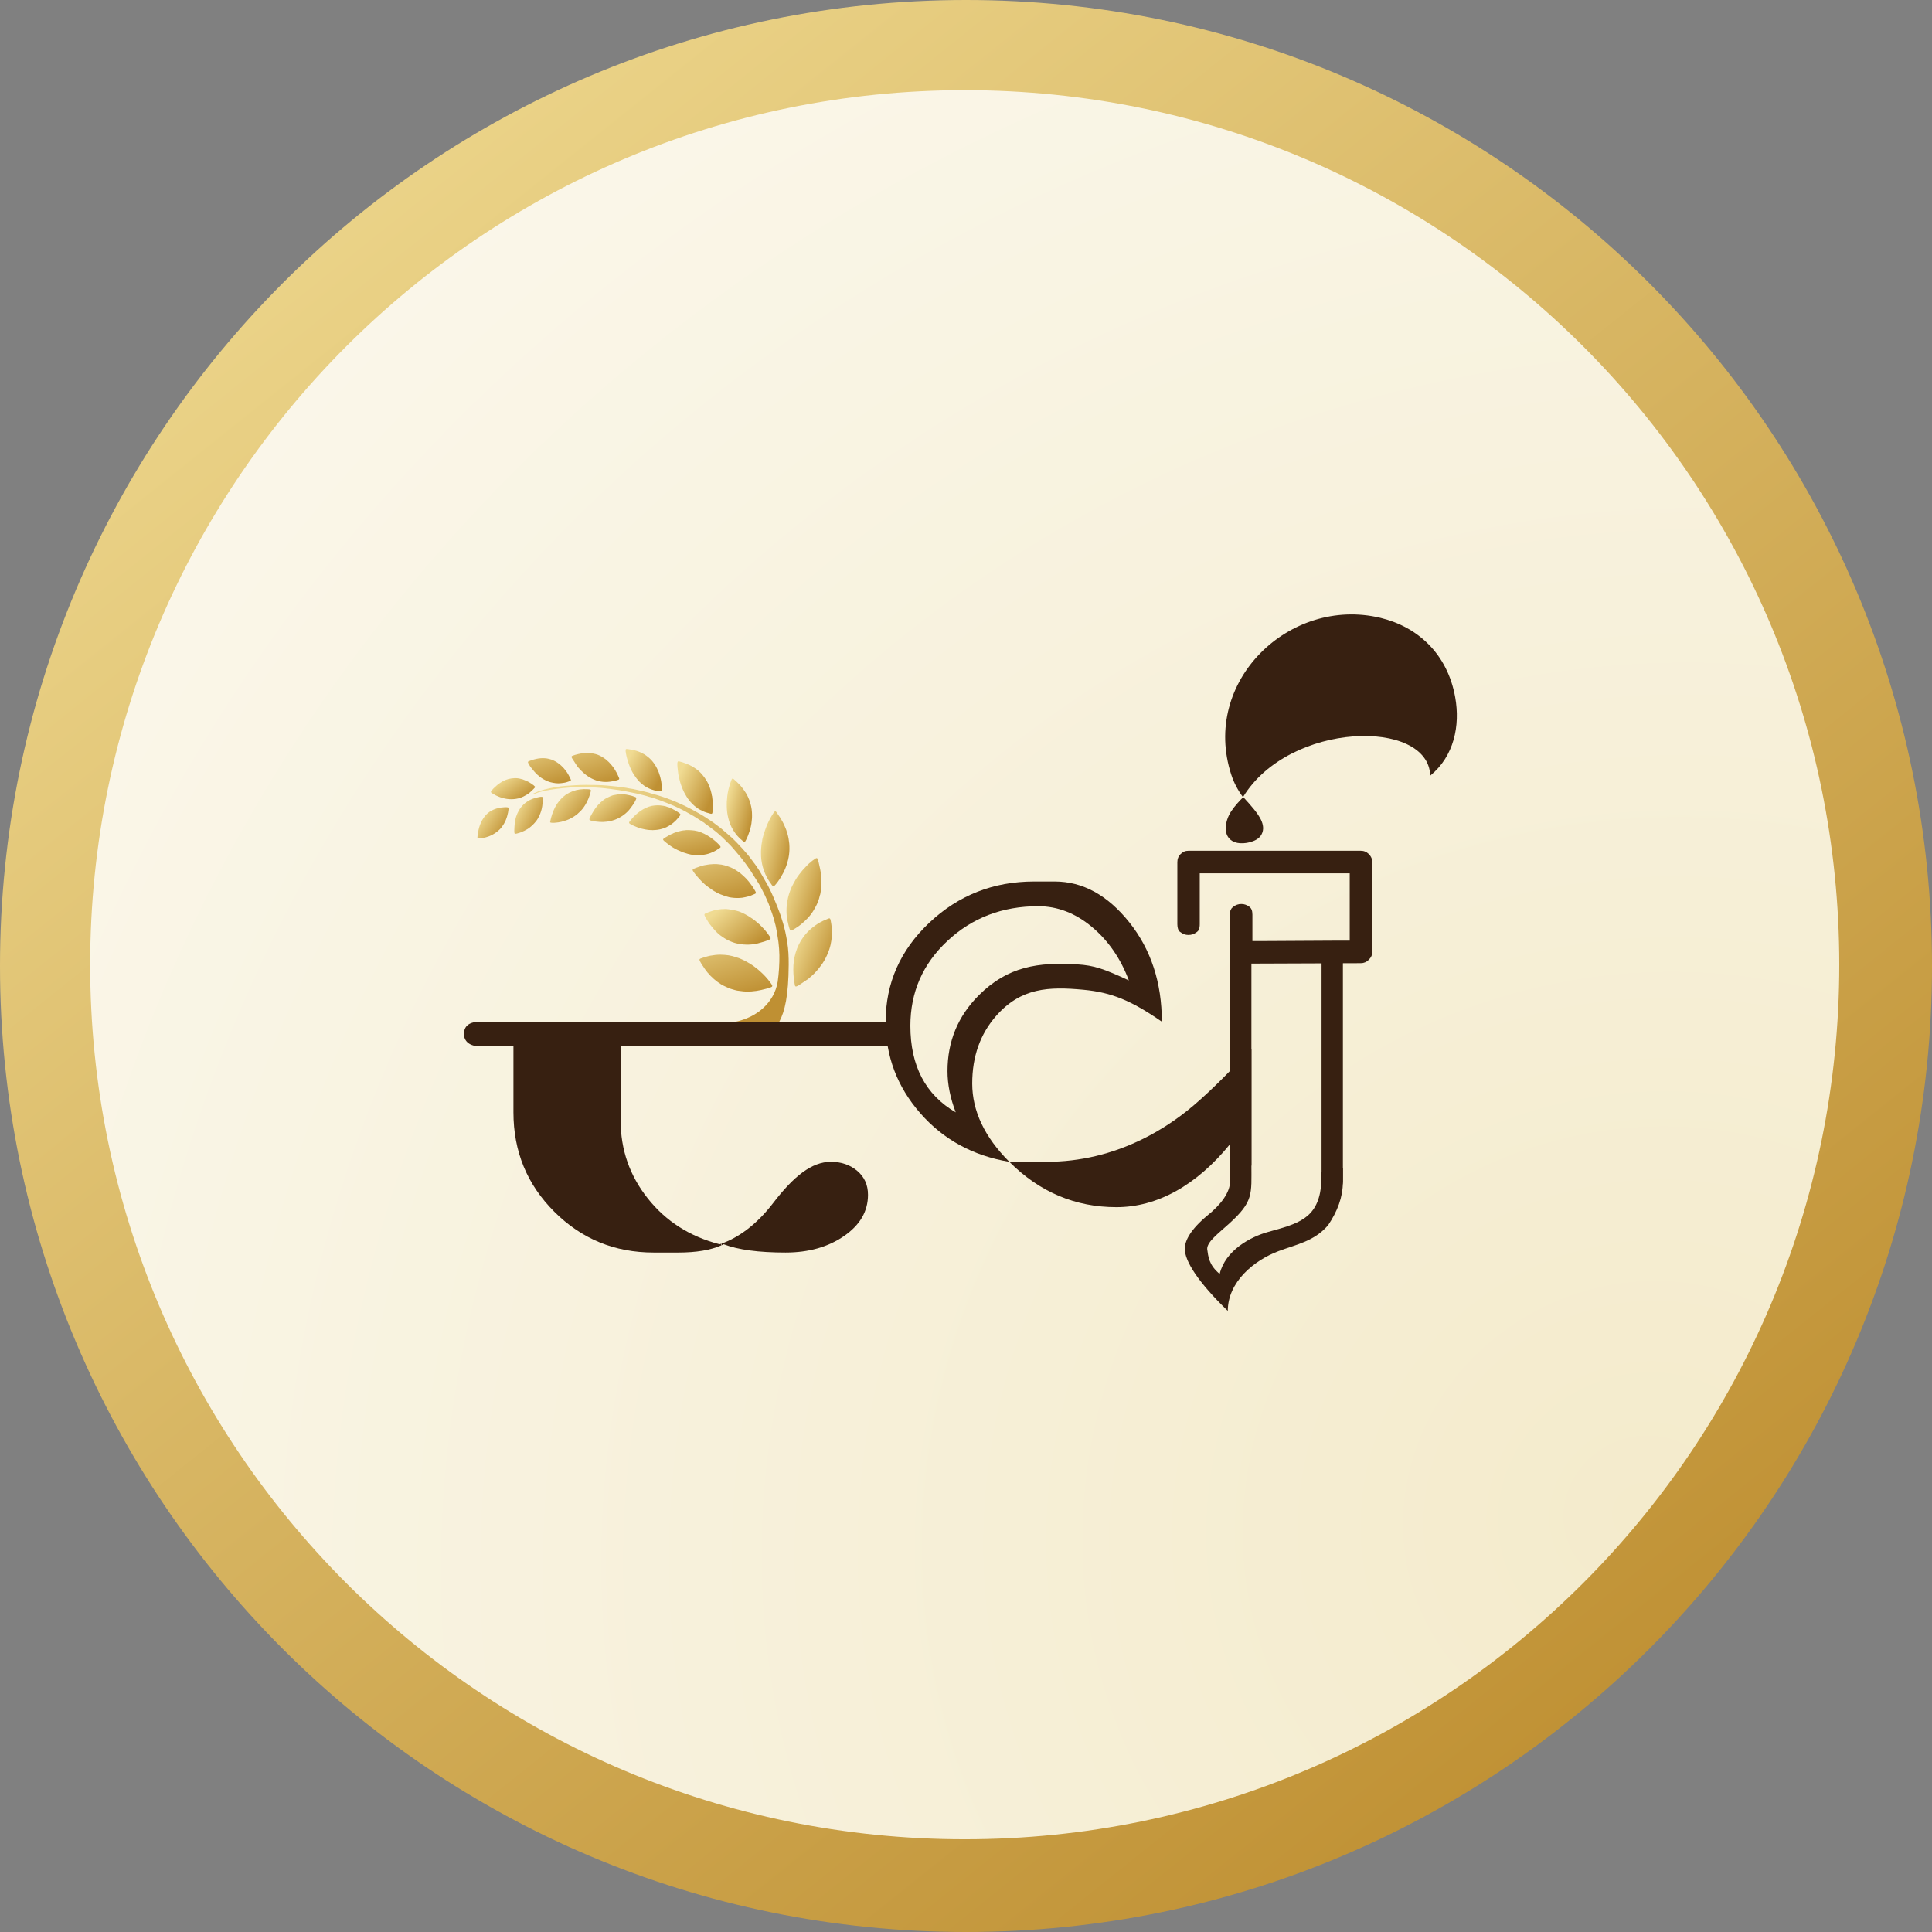 <svg width="204" height="204" viewBox="0 0 204 204" fill="none" xmlns="http://www.w3.org/2000/svg">
<rect x="0" y="0" width="204" height="204" fill="#808080" stroke="none"/>
<path d="M102 6.34167e-06C45.667 1.41687e-06 -1.41688e-06 45.667 -6.34167e-06 102C-1.12665e-05 158.333 45.667 204 102 204C158.333 204 204 158.333 204 102C204 45.667 158.333 1.12665e-05 102 6.34167e-06Z" fill="url(#paint0_linear_269_2215)"/>
<path d="M101.864 9.52C50.864 9.52 9.52 50.864 9.52 101.864C9.52 152.865 50.864 194.209 101.864 194.209C152.865 194.209 194.209 152.865 194.209 101.864C194.209 50.864 152.865 9.52 101.864 9.52Z" fill="url(#paint1_radial_269_2215)"/>
<path d="M129.643 138.421C126.451 135.328 125.102 133.137 125.102 131.863C125.102 130.989 125.727 129.815 127.467 128.363C128.919 127.204 129.883 125.902 129.883 124.74V120.808C126.343 125.163 122.187 127.465 117.891 127.465C113.545 127.465 109.779 125.875 106.588 122.691L106.595 122.675H110.491C114.031 122.675 117.441 121.864 120.72 120.239C122.589 119.312 124.36 118.141 126.031 116.724C128.095 114.974 130.245 112.71 132.137 110.75V122.957C132.137 126.131 132.377 126.858 129.765 129.223C128.608 130.27 127.467 131.113 127.467 131.875C127.582 132.69 127.647 133.578 128.785 134.513C129.383 132.032 132.027 130.596 133.91 130.078C137.01 129.226 139.078 128.7 139.479 125.346C139.507 125.108 139.532 123.996 139.544 123.728L141.797 123.352L141.794 124.827C141.794 126.397 141.221 127.909 140.233 129.372C138.764 131.076 136.912 131.389 135.017 132.1C132.381 133.091 129.643 135.369 129.643 138.421Z" fill="#372011"/>
<path d="M106.549 122.671C102.728 122.031 99.603 120.322 97.171 117.541C94.734 114.753 93.516 111.533 93.516 107.878C93.516 103.812 95.055 100.331 98.128 97.428C101.205 94.529 104.891 93.078 109.187 93.078H111.362C114.321 93.078 116.947 94.513 119.241 97.385C121.535 100.26 122.679 103.757 122.679 107.878C119.443 105.644 117.382 104.789 114.4 104.508C110.749 104.168 107.811 104.275 105.18 107.269C103.499 109.184 102.657 111.561 102.657 114.405C102.657 117.3 103.958 120.053 106.557 122.659L106.549 122.671ZM100.917 117.454C100.335 115.943 100.046 114.491 100.046 113.099C100.046 109.967 101.146 107.297 103.353 105.09C106.418 102.028 109.646 101.581 113.731 101.827C115.551 101.937 116.583 102.309 119.197 103.523C118.327 101.202 117.022 99.315 115.282 97.863C113.538 96.412 111.651 95.688 109.622 95.688C105.848 95.688 102.657 96.906 100.046 99.347C97.431 101.783 96.126 104.773 96.126 108.313C96.126 112.55 97.724 115.595 100.917 117.454Z" fill="#372011"/>
<path d="M69.015 130.511C64.953 127.029 62.919 123.256 62.919 119.194V110.488H56.825V117.454C56.825 120.876 57.987 123.838 60.309 126.333C62.631 128.829 65.534 130.222 69.015 130.511Z" fill="#372011"/>
<path d="M94.484 110.488H65.534V118.324C65.534 121.401 66.491 124.142 68.406 126.551C70.32 128.96 72.844 130.57 75.98 131.381L76.126 131.333L76.182 131.491C75.043 131.998 73.524 132.255 71.625 132.255H69.015C64.894 132.255 61.397 130.815 58.526 127.944C55.65 125.072 54.214 121.575 54.214 117.454V110.488H50.734C49.567 110.488 48.989 109.935 48.989 109.183C48.989 108.313 49.571 107.878 50.734 107.878C67.291 107.878 77.938 107.878 94.484 107.878V110.488Z" fill="#372011"/>
<path d="M76.17 131.317C77.919 130.704 79.849 129.364 81.637 127.03C83.792 124.217 85.703 122.675 87.731 122.675C88.835 122.675 89.765 122.995 90.52 123.636C91.272 124.273 91.651 125.115 91.651 126.16C91.651 127.9 90.809 129.352 89.124 130.51C87.443 131.674 85.382 132.255 82.946 132.255C80.102 132.255 77.922 131.962 76.415 131.381C76.352 131.412 76.289 131.444 76.222 131.475L76.17 131.317Z" fill="#372011"/>
<path d="M131.232 84.147C130.692 83.416 130.288 82.642 130.018 81.823C126.781 71.968 136.165 62.944 145.752 65.236C149.623 66.161 152.83 68.977 153.657 73.634C154.19 76.629 153.538 79.843 151.019 81.904C150.845 75.855 136.161 76.145 131.26 84.146L131.232 84.147Z" fill="#372011"/>
<path d="M130.646 88.999C131.38 89.154 132.66 88.904 133.113 88.257C133.794 87.283 132.991 86.171 132.38 85.421C132.089 85.064 131.729 84.654 131.298 84.189L131.257 84.187C130.913 84.528 130.421 85.049 130.028 85.626C129.256 86.76 129 88.651 130.646 88.999Z" fill="#372011"/>
<path fill-rule="evenodd" clip-rule="evenodd" d="M77.7 107.878C79.89 107.416 81.732 105.903 82.115 103.672L82.2 102.976C82.216 102.76 82.244 102.521 82.257 102.299C82.319 101.244 82.32 100.487 82.195 99.465C82.158 99.163 81.927 97.69 81.827 97.494C81.732 96.964 81.336 95.903 81.15 95.407L80.77 94.545C80.603 94.237 80.291 93.56 80.11 93.291L79.198 91.853C79.135 91.759 79.078 91.694 79.015 91.6C78.985 91.554 78.963 91.517 78.932 91.474C78.897 91.425 78.875 91.409 78.839 91.355C78.808 91.309 78.783 91.264 78.749 91.221L78.275 90.605C78.24 90.563 78.219 90.53 78.182 90.485L77.273 89.421C77.197 89.339 77.129 89.272 77.058 89.191C77.018 89.147 76.983 89.116 76.94 89.073C76.424 88.556 76.026 88.156 75.417 87.68L74.419 86.938C74.34 86.878 74.388 86.922 74.384 86.892C74.324 86.876 73.409 86.268 73.246 86.175C72.526 85.763 72.099 85.522 71.329 85.168C71.208 85.112 71.088 85.058 70.951 85.002C70.439 84.788 69.065 84.245 68.521 84.135C68.465 84.101 67.774 83.916 67.659 83.894C67.485 83.859 67.377 83.82 67.212 83.787C67.057 83.756 66.903 83.724 66.748 83.693L65.833 83.507C65.749 83.491 65.741 83.502 65.668 83.491C65.552 83.474 65.436 83.433 65.319 83.425L64.632 83.332C64.514 83.314 64.397 83.29 64.279 83.282C64.193 83.276 64.053 83.265 63.954 83.245C63.383 83.171 62.365 83.128 61.83 83.109C60.604 83.064 58.31 83.273 57.088 83.604C57.008 83.626 56.939 83.643 56.864 83.664C56.757 83.695 56.316 83.882 56.254 83.875C56.27 83.803 56.283 83.809 56.333 83.784L56.838 83.562L57.496 83.361C58.301 83.16 59.011 83.031 59.848 82.969C60.518 82.919 61.187 82.877 61.883 82.875C62.24 82.873 63.62 82.89 64.032 82.943L65.067 83.045C65.251 83.055 65.657 83.131 65.781 83.137C65.914 83.144 66.354 83.228 66.501 83.259C66.63 83.286 66.716 83.286 66.858 83.314C67.04 83.351 68.553 83.681 68.634 83.741L69.491 83.984C71.296 84.549 72.652 85.205 74.227 86.135L74.546 86.34L75.084 86.692C75.178 86.756 75.26 86.808 75.351 86.876L76.114 87.453L77.297 88.476C77.891 89.045 78.865 90.082 79.332 90.737L79.6 91.1C79.635 91.153 79.659 91.168 79.694 91.219L79.87 91.463C79.985 91.634 80.088 91.793 80.202 91.965L81.061 93.465C81.086 93.517 81.077 93.477 81.091 93.54C81.127 93.58 81.152 93.641 81.179 93.693C81.573 94.461 81.797 95.053 82.12 95.833L82.245 96.175C82.304 96.26 82.603 97.214 82.641 97.349C82.655 97.397 82.67 97.426 82.683 97.474C82.882 98.163 82.992 98.7 83.114 99.425C83.255 100.262 83.281 101.016 83.279 101.872C83.259 105.168 82.868 106.78 82.289 107.878H77.7Z" fill="url(#paint2_linear_269_2215)"/>
<path fill-rule="evenodd" clip-rule="evenodd" d="M84.036 104.162C84.097 104.175 84.296 104.062 84.351 104.03L85.348 103.355C85.672 103.089 85.963 102.821 86.242 102.503C86.47 102.242 86.495 102.193 86.69 101.943C87.128 101.38 87.564 100.428 87.706 99.727C87.896 98.79 87.891 98.173 87.726 97.268C87.714 97.199 87.695 97.078 87.664 97.031C87.601 96.938 87.543 96.967 87.453 96.999L86.9 97.235C86.386 97.493 86.256 97.587 85.812 97.919C85.683 98.016 85.581 98.116 85.459 98.225C85.399 98.278 85.346 98.332 85.291 98.389C85.105 98.581 84.975 98.739 84.817 98.953C84.111 99.911 83.749 101.156 83.765 102.383C83.774 103.041 83.819 103.389 83.927 104.026C83.938 104.092 83.96 104.147 84.036 104.162Z" fill="url(#paint3_linear_269_2215)"/>
<path fill-rule="evenodd" clip-rule="evenodd" d="M76.426 95.991C76.154 95.966 75.578 96.08 75.329 96.148C75.033 96.228 74.744 96.33 74.468 96.463C74.292 96.547 74.424 96.74 74.53 96.923C74.635 97.102 74.814 97.422 74.934 97.572C75.364 98.108 75.683 98.528 76.303 98.942C76.681 99.194 76.902 99.313 77.335 99.48C78.007 99.74 79.02 99.82 79.735 99.668C79.738 99.667 79.766 99.66 79.769 99.659C79.801 99.648 79.781 99.657 79.796 99.646C79.875 99.647 79.965 99.625 80.041 99.607L80.708 99.418C80.787 99.393 81.282 99.218 81.332 99.165C81.4 99.091 81.359 99.007 81.32 98.948C80.938 98.362 80.674 98.081 80.168 97.587L79.643 97.143C79.044 96.718 78.327 96.272 77.594 96.127C77.302 96.07 76.712 95.948 76.426 95.991Z" fill="url(#paint4_linear_269_2215)"/>
<path fill-rule="evenodd" clip-rule="evenodd" d="M65.016 81.456C65.015 81.382 64.917 81.26 64.875 81.198C64.817 81.109 64.774 81.033 64.703 80.951C64.535 80.757 64.556 80.741 64.299 80.482C63.939 80.12 63.372 79.735 62.862 79.616C62.375 79.503 62.196 79.487 61.696 79.514C61.403 79.53 60.733 79.676 60.432 79.809C60.291 79.871 60.359 79.983 60.409 80.076L60.991 80.968C61.864 81.995 62.953 82.736 64.465 82.53C64.702 82.499 64.748 82.477 64.943 82.441C65.028 82.425 65.079 82.4 65.164 82.377C65.221 82.361 65.34 82.33 65.368 82.284C65.41 82.217 65.353 82.121 65.329 82.064C65.297 81.986 65.272 81.934 65.24 81.858L65.089 81.556C65.058 81.495 65.077 81.5 65.016 81.456Z" fill="url(#paint5_linear_269_2215)"/>
<path fill-rule="evenodd" clip-rule="evenodd" d="M75.983 103.819C76.111 103.962 76.743 104.247 76.95 104.334C77.228 104.45 77.331 104.45 77.544 104.524C77.637 104.556 77.748 104.577 77.867 104.601L78.489 104.68C78.601 104.688 78.682 104.695 78.792 104.698C79.561 104.714 80.2 104.592 80.914 104.399C81.081 104.354 81.239 104.302 81.397 104.247C81.708 104.14 81.462 103.938 81.284 103.668C81.208 103.552 80.918 103.223 80.814 103.104C80.7 102.976 80.589 102.872 80.466 102.752C80.223 102.515 79.969 102.305 79.689 102.097C79.611 102.025 79.32 101.834 79.209 101.766L78.674 101.457C78.533 101.397 78.401 101.329 78.251 101.262C78.127 101.206 77.916 101.12 77.776 101.091C77.75 101.067 77.725 101.066 77.683 101.055C77.354 100.964 77.337 100.94 76.934 100.87C76.68 100.827 76.359 100.812 76.098 100.804C75.748 100.794 75.328 100.851 74.989 100.912C74.923 100.923 74.885 100.933 74.819 100.95C74.379 101.063 74.428 101.054 74 101.201C73.751 101.287 73.876 101.424 74.055 101.754L74.419 102.304C74.467 102.37 74.755 102.779 74.839 102.819C74.862 102.88 75.188 103.209 75.265 103.261C75.302 103.323 75.875 103.787 75.983 103.819Z" fill="url(#paint6_linear_269_2215)"/>
<path fill-rule="evenodd" clip-rule="evenodd" d="M58.154 86.865C58.383 86.911 58.745 86.861 58.952 86.833C59.332 86.781 59.778 86.644 60.121 86.481C60.175 86.455 60.227 86.434 60.28 86.405C60.522 86.271 60.702 86.165 60.918 85.986C60.944 85.965 60.958 85.958 60.983 85.937L61.357 85.579C61.759 85.156 62.112 84.477 62.278 83.909C62.298 83.838 62.398 83.537 62.392 83.47C62.382 83.34 62.209 83.344 62.05 83.336C61.906 83.329 61.765 83.32 61.639 83.324C61.059 83.344 60.593 83.455 60.079 83.716C60.018 83.747 59.984 83.774 59.928 83.802L59.711 83.936C59.676 83.962 59.675 83.97 59.64 83.996C58.752 84.664 58.307 85.695 58.09 86.769C58.082 86.806 58.116 86.858 58.154 86.865Z" fill="url(#paint7_linear_269_2215)"/>
<path fill-rule="evenodd" clip-rule="evenodd" d="M76.887 86.326C77.077 87.262 77.651 88.191 78.406 88.781C78.628 88.954 78.621 88.978 78.767 88.704C78.94 88.381 79.083 87.968 79.197 87.613C79.23 87.51 79.335 87.062 79.34 86.966C79.348 86.804 79.397 86.574 79.404 86.354C79.41 86.144 79.406 85.977 79.397 85.775C79.381 85.384 79.266 84.871 79.129 84.508C79.075 84.365 78.888 83.919 78.806 83.845C78.79 83.76 78.731 83.697 78.683 83.624C78.633 83.548 78.592 83.487 78.542 83.411C78.444 83.263 78.336 83.146 78.228 83.004C78.194 82.972 78.17 82.941 78.136 82.903C77.938 82.679 77.713 82.483 77.493 82.287C77.44 82.241 77.425 82.229 77.336 82.211C77.294 82.253 77.299 82.228 77.263 82.29C77.242 82.326 77.228 82.364 77.213 82.403L77.043 82.901C76.934 83.246 76.912 83.405 76.837 83.764C76.814 83.874 76.821 83.924 76.798 84.04C76.784 84.111 76.791 84.124 76.785 84.174C76.782 84.202 76.775 84.226 76.772 84.252C76.767 84.301 76.77 84.239 76.77 84.28C76.77 84.324 76.766 84.293 76.776 84.315C76.74 84.495 76.739 84.691 76.737 84.859C76.734 85.287 76.754 85.681 76.835 86.1C76.848 86.164 76.865 86.265 76.887 86.326Z" fill="url(#paint8_linear_269_2215)"/>
<path fill-rule="evenodd" clip-rule="evenodd" d="M82.516 86.574C82.507 86.51 82.412 86.405 82.38 86.338L81.973 85.747C81.933 85.701 81.908 85.664 81.844 85.674C81.689 85.696 81.222 86.608 81.166 86.727C81.071 86.928 80.977 87.132 80.895 87.346C80.769 87.676 80.488 88.496 80.475 88.783C80.47 88.912 80.416 89.044 80.408 89.175C80.393 89.407 80.355 89.629 80.351 89.894C80.346 90.222 80.358 90.586 80.408 90.898C80.485 91.382 80.551 91.626 80.721 92.079C80.756 92.173 80.787 92.252 80.829 92.341L81.025 92.725C81.058 92.777 81.064 92.805 81.099 92.857C81.185 92.988 81.212 93.051 81.296 93.156C81.422 93.311 81.582 93.675 81.742 93.564C81.8 93.523 81.974 93.291 82.04 93.223C82.085 93.16 82.124 93.104 82.172 93.039C82.241 92.945 82.526 92.523 82.549 92.436L82.691 92.188C82.738 92.096 82.778 92.014 82.821 91.923C82.901 91.751 82.989 91.536 83.051 91.349C83.313 90.558 83.4 89.912 83.34 89.092L83.263 88.531C83.202 88.193 83.177 88.163 83.099 87.876C83.082 87.811 83.078 87.795 83.048 87.743C83.046 87.679 83.023 87.65 83.002 87.593C82.979 87.531 82.965 87.492 82.943 87.438C82.831 87.165 82.675 86.822 82.516 86.574Z" fill="url(#paint9_linear_269_2215)"/>
<path fill-rule="evenodd" clip-rule="evenodd" d="M73.148 90.25C73.489 90.319 73.881 90.305 74.153 90.272C74.489 90.23 74.704 90.189 75.031 90.066C75.194 90.005 75.445 89.89 75.604 89.799L75.951 89.568C76.002 89.534 76.094 89.5 76.085 89.419C76.077 89.34 75.876 89.143 75.815 89.082C75.224 88.486 74.237 87.831 73.335 87.699C73.102 87.664 72.451 87.615 72.314 87.676C72.226 87.664 72.038 87.704 71.959 87.718C71.845 87.74 71.736 87.767 71.623 87.798C71.502 87.83 71.084 87.969 71.012 88.03C70.918 88.037 70.37 88.353 70.271 88.419C70.218 88.454 70.179 88.481 70.126 88.515C69.984 88.606 69.976 88.662 70.119 88.791C70.374 89.019 70.979 89.483 71.311 89.628C71.371 89.677 71.613 89.781 71.703 89.824C71.842 89.889 71.981 89.948 72.141 90.006C72.292 90.06 72.986 90.285 73.148 90.25Z" fill="url(#paint10_linear_269_2215)"/>
<path fill-rule="evenodd" clip-rule="evenodd" d="M50.47 88.518C50.6 88.544 50.917 88.495 51.038 88.473C51.221 88.439 51.388 88.39 51.555 88.331C52.086 88.145 52.665 87.757 52.999 87.304C53.329 86.853 53.516 86.424 53.642 85.802C53.67 85.661 53.674 85.573 53.698 85.445C53.741 85.216 53.591 85.224 53.228 85.24C52.488 85.275 51.741 85.537 51.251 86.115C50.718 86.745 50.528 87.429 50.424 88.257C50.413 88.341 50.383 88.5 50.47 88.518Z" fill="url(#paint11_linear_269_2215)"/>
<path fill-rule="evenodd" clip-rule="evenodd" d="M74.857 82.963C74.862 82.891 74.7 82.592 74.656 82.516C74.35 81.992 73.972 81.514 73.461 81.17C73.393 81.124 73.231 80.996 73.156 80.989C73.094 80.895 72.582 80.682 72.493 80.645C72.254 80.546 71.96 80.459 71.686 80.388C71.457 80.327 71.528 80.827 71.539 81.042L71.626 81.783C71.646 81.823 71.654 81.901 71.665 81.959C71.708 82.196 71.854 82.755 71.943 82.971C72.043 83.216 72.108 83.421 72.242 83.673L72.501 84.127C72.536 84.18 72.562 84.219 72.597 84.272C72.674 84.389 72.655 84.397 72.716 84.405C72.729 84.46 72.717 84.43 72.746 84.479C72.788 84.548 73.039 84.82 73.092 84.874C73.199 84.981 73.439 85.204 73.575 85.278C73.683 85.4 74.174 85.635 74.347 85.709C74.507 85.777 74.64 85.816 74.826 85.863C74.984 85.903 75.193 86.014 75.225 85.818C75.299 85.362 75.271 84.648 75.202 84.183C75.195 84.137 75.19 84.016 75.156 83.987C75.173 83.858 74.936 83.036 74.857 82.963Z" fill="url(#paint12_linear_269_2215)"/>
<path fill-rule="evenodd" clip-rule="evenodd" d="M56.843 84.178C56.561 84.251 56.603 84.213 56.267 84.336C55.248 84.708 54.614 85.55 54.391 86.638C54.345 86.864 54.27 87.736 54.32 87.95C54.334 88.014 54.363 88.042 54.431 88.041C54.521 88.039 54.87 87.93 54.951 87.901L55.352 87.73C55.496 87.662 55.603 87.586 55.737 87.515L55.972 87.346C56.09 87.257 56.315 87.051 56.4 86.945L56.612 86.698C56.679 86.613 56.741 86.513 56.798 86.413C57.196 85.716 57.306 85.105 57.304 84.317C57.304 84.195 57.303 84.233 57.267 84.147C57.139 84.121 56.941 84.153 56.843 84.178Z" fill="url(#paint13_linear_269_2215)"/>
<path fill-rule="evenodd" clip-rule="evenodd" d="M58.407 82.657C58.827 82.742 59.092 82.718 59.43 82.674C59.75 82.633 59.903 82.568 60.173 82.475C60.327 82.422 60.288 82.353 60.234 82.234C60.092 81.928 59.937 81.618 59.717 81.355L59.545 81.136C58.605 80.083 57.463 79.811 56.138 80.268C56.073 80.29 55.819 80.377 55.784 80.405C55.683 80.485 55.802 80.604 55.871 80.739C55.922 80.837 55.998 80.973 56.073 81.049C56.497 81.601 56.941 82.08 57.605 82.395C57.926 82.547 58.051 82.585 58.407 82.657Z" fill="url(#paint14_linear_269_2215)"/>
<path fill-rule="evenodd" clip-rule="evenodd" d="M68.91 87.655C69.303 87.617 69.196 87.662 69.668 87.572C70.03 87.503 70.223 87.382 70.36 87.347C70.483 87.259 70.729 87.19 71.086 86.883C71.2 86.785 71.305 86.698 71.405 86.589C71.505 86.478 71.772 86.186 71.833 86.061C71.871 85.982 71.811 85.923 71.748 85.876C71.617 85.781 71.503 85.693 71.356 85.609C71.105 85.465 70.718 85.248 70.426 85.189C70.325 85.124 69.866 85.053 69.742 85.045C69.422 85.025 69.447 85.025 69.132 85.047C68.291 85.107 67.437 85.673 66.885 86.266C66.819 86.337 66.772 86.39 66.709 86.463C66.651 86.531 66.589 86.587 66.546 86.667C66.487 86.728 66.364 86.855 66.457 86.942C66.593 87.07 67.18 87.315 67.379 87.386C67.632 87.477 67.853 87.524 68.148 87.584C68.582 87.672 68.691 87.626 68.91 87.655Z" fill="url(#paint15_linear_269_2215)"/>
<path fill-rule="evenodd" clip-rule="evenodd" d="M86.565 94.548C86.662 94.433 86.762 93.247 86.731 93.153C86.748 93.055 86.733 92.913 86.728 92.817C86.726 92.76 86.723 92.546 86.697 92.49C86.728 92.278 86.496 91.27 86.441 91.063L86.346 90.737C86.289 90.541 86.17 90.609 86.076 90.673C85.908 90.786 85.679 90.944 85.542 91.087C85.409 91.151 84.864 91.753 84.733 91.895L84.438 92.267C84.391 92.332 84.328 92.39 84.29 92.471C84.148 92.631 83.901 93.064 83.797 93.266C83.697 93.46 83.574 93.669 83.505 93.882C83.48 93.917 83.429 94.071 83.407 94.127C83.374 94.215 83.35 94.302 83.313 94.404C83.244 94.598 83.206 94.803 83.162 95.024C83.017 95.739 83.007 96.455 83.133 97.133C83.161 97.283 83.35 98.156 83.445 98.233C83.531 98.304 83.662 98.217 83.76 98.156C83.937 98.044 84.037 98.003 84.22 97.865C84.321 97.787 84.451 97.716 84.577 97.607C85.127 97.131 85.537 96.753 85.93 96.087C86.017 95.94 86.095 95.806 86.171 95.654C86.225 95.546 86.347 95.298 86.372 95.175C86.437 95.084 86.534 94.701 86.565 94.548Z" fill="url(#paint16_linear_269_2215)"/>
<path fill-rule="evenodd" clip-rule="evenodd" d="M68.332 83.145C68.368 83.192 68.595 83.282 68.65 83.305C68.874 83.4 69.247 83.507 69.482 83.524L69.787 83.544C69.885 83.532 69.845 83.498 69.866 83.493C69.891 83.488 69.893 83.369 69.893 83.356C69.888 82.192 69.457 80.869 68.585 80.07C68.443 79.939 68.023 79.609 67.856 79.558C67.73 79.474 67.295 79.294 67.103 79.255C66.812 79.196 66.888 79.177 66.467 79.125C66.368 79.113 66.213 79.068 66.089 79.1C66.028 79.234 66.075 79.433 66.099 79.579C66.205 80.209 66.503 81.091 66.846 81.654C66.912 81.764 67.267 82.298 67.346 82.344C67.418 82.458 67.671 82.693 67.782 82.783C67.886 82.867 68.191 83.106 68.332 83.145Z" fill="url(#paint17_linear_269_2215)"/>
<path fill-rule="evenodd" clip-rule="evenodd" d="M75.576 94.182C75.759 94.33 76.358 94.544 76.606 94.629C76.698 94.66 76.899 94.717 77.007 94.739C77.31 94.8 77.738 94.836 78.031 94.818L78.355 94.794C78.359 94.793 78.922 94.708 79.293 94.563L79.726 94.378C79.779 94.353 79.815 94.331 79.815 94.264C79.816 94.184 79.715 94.044 79.682 93.977L79.445 93.592C79.344 93.473 79.26 93.327 79.126 93.165C79.105 93.14 79.098 93.126 79.077 93.1C79.04 93.055 79.011 93.021 78.971 92.976C78.899 92.897 78.844 92.829 78.768 92.75C78.559 92.532 78.412 92.409 78.19 92.216C78.096 92.135 77.59 91.786 77.482 91.761C77.369 91.667 76.978 91.513 76.801 91.457C76.502 91.361 76.474 91.358 76.182 91.297C76.085 91.278 76.042 91.284 75.968 91.271C75.639 91.205 74.977 91.245 74.635 91.311L74.553 91.339C74.38 91.303 73.452 91.639 73.227 91.744C73.177 91.767 73.137 91.793 73.134 91.861C73.13 91.943 73.395 92.292 73.46 92.367C73.864 92.833 74.232 93.269 74.76 93.645C74.921 93.76 75.413 94.132 75.576 94.182Z" fill="url(#paint18_linear_269_2215)"/>
<path fill-rule="evenodd" clip-rule="evenodd" d="M56.217 82.832C56.143 82.764 56.058 82.718 55.969 82.66C55.73 82.505 55.476 82.401 55.209 82.303C55.14 82.278 55.083 82.274 55.014 82.252C54.59 82.117 54.073 82.152 53.668 82.261C53.202 82.386 52.887 82.594 52.528 82.867C52.487 82.898 52.452 82.933 52.414 82.967C52.263 83.102 51.864 83.444 51.823 83.647C51.885 83.71 52.131 83.883 52.233 83.914C52.306 83.982 52.722 84.148 52.804 84.177C53.446 84.404 54.082 84.456 54.742 84.299C54.919 84.257 55.101 84.184 55.256 84.11C55.49 83.999 55.738 83.853 55.934 83.686C56.169 83.486 56.22 83.433 56.426 83.214C56.475 83.162 56.48 83.164 56.499 83.073C56.419 82.992 56.326 82.885 56.217 82.832Z" fill="url(#paint19_linear_269_2215)"/>
<path fill-rule="evenodd" clip-rule="evenodd" d="M64.475 86.691C64.537 86.666 64.621 86.649 64.694 86.629C65.308 86.466 66.012 86.014 66.413 85.535C66.645 85.258 67.127 84.622 67.201 84.252C67.117 84.167 67.165 84.192 66.993 84.127C66.672 84.004 66.498 83.977 66.141 83.904C65.759 83.827 65.19 83.864 64.908 83.939C64.672 83.949 64.252 84.16 64.031 84.27C63.88 84.345 63.547 84.597 63.415 84.723C63.17 84.956 63.102 85.039 62.882 85.321C62.743 85.498 62.211 86.379 62.228 86.524C62.246 86.681 62.864 86.741 62.955 86.752C63.255 86.789 63.453 86.796 63.715 86.788C63.966 86.781 64.251 86.742 64.475 86.691Z" fill="url(#paint20_linear_269_2215)"/>
<path d="M139.544 101.681H132.137V123.057C132.111 123.088 132.093 123.13 132.09 123.179L131.984 125.867H131.01C130.388 125.867 129.883 125.362 129.883 124.74L129.861 99.039C129.861 98.709 130.118 98.691 130.344 98.484C130.544 98.302 130.718 99.427 131.01 99.427H140.671C141.293 99.427 141.798 99.932 141.798 100.554V124.74C141.798 125.362 141.293 125.867 140.671 125.867H139.547L139.544 123.613V123.413V122.984V101.681Z" fill="#372011"/>
<path d="M129.948 100.978C129.893 100.851 129.861 100.705 129.861 100.538V96.584C129.861 96.375 129.893 96.201 129.952 96.07C130.004 95.955 130.079 95.856 130.182 95.774C130.328 95.662 130.474 95.58 130.62 95.528C130.763 95.476 130.913 95.453 131.071 95.453C131.229 95.453 131.38 95.476 131.518 95.528C131.669 95.58 131.811 95.662 131.953 95.77C132.044 95.849 132.112 95.939 132.155 96.046C132.214 96.189 132.242 96.366 132.242 96.584V98.439V99.368H133.172L141.587 99.321H142.517V98.392V93.143V92.214H141.587H127.611H126.681V93.143V97.589C126.681 97.818 126.654 98.004 126.59 98.143C126.547 98.254 126.48 98.34 126.388 98.408L126.373 98.412C126.234 98.522 126.092 98.602 125.945 98.653C125.803 98.7 125.649 98.724 125.487 98.724C125.332 98.724 125.186 98.7 125.048 98.653C124.905 98.602 124.763 98.522 124.624 98.412L124.609 98.408C124.415 98.261 124.316 97.988 124.316 97.589V91.043C124.316 90.865 124.344 90.71 124.395 90.576C124.45 90.445 124.534 90.315 124.648 90.189V90.192C124.779 90.062 124.909 89.971 125.04 89.916C125.166 89.86 125.317 89.832 125.487 89.832H143.688C143.857 89.832 144.012 89.86 144.146 89.92C144.285 89.975 144.415 90.066 144.534 90.185C144.66 90.311 144.752 90.445 144.811 90.592C144.87 90.727 144.898 90.877 144.898 91.043V100.492C144.898 100.666 144.87 100.812 144.815 100.943C144.759 101.074 144.668 101.204 144.538 101.331L144.542 101.335C144.411 101.461 144.277 101.556 144.134 101.615C144.004 101.671 143.854 101.702 143.688 101.702L131.032 101.749C130.893 101.749 130.759 101.722 130.636 101.666C130.498 101.607 130.363 101.508 130.233 101.377C130.102 101.247 130.007 101.112 129.948 100.978Z" fill="#372011"/>
<defs>
<linearGradient id="paint0_linear_269_2215" x1="14.96" y1="6.12" x2="163.49" y2="191.662" gradientUnits="userSpaceOnUse">
<stop stop-color="#F0DB92"/>
<stop offset="1" stop-color="#BF9033"/>
</linearGradient>
<radialGradient id="paint1_radial_269_2215" cx="0" cy="0" r="1" gradientUnits="userSpaceOnUse" gradientTransform="translate(172.72 163.2) rotate(-143.271) scale(330.889 338.622)">
<stop stop-color="#F4EBCC"/>
<stop offset="1" stop-color="white"/>
</radialGradient>
<linearGradient id="paint2_linear_269_2215" x1="59.006" y1="87.758" x2="80.526" y2="102.994" gradientUnits="userSpaceOnUse">
<stop stop-color="#F0DB92"/>
<stop offset="1" stop-color="#BF9033"/>
</linearGradient>
<linearGradient id="paint3_linear_269_2215" x1="84.181" y1="98.374" x2="88.47" y2="99.969" gradientUnits="userSpaceOnUse">
<stop stop-color="#F0DB92"/>
<stop offset="1" stop-color="#BF9033"/>
</linearGradient>
<linearGradient id="paint4_linear_269_2215" x1="75.094" y1="96.717" x2="78.462" y2="100.814" gradientUnits="userSpaceOnUse">
<stop stop-color="#F0DB92"/>
<stop offset="1" stop-color="#BF9033"/>
</linearGradient>
<linearGradient id="paint5_linear_269_2215" x1="59.35" y1="77.1" x2="61.569" y2="83.565" gradientUnits="userSpaceOnUse">
<stop stop-color="#F0DB92"/>
<stop offset="1" stop-color="#BF9033"/>
</linearGradient>
<linearGradient id="paint6_linear_269_2215" x1="72.337" y1="97.745" x2="74.769" y2="106.245" gradientUnits="userSpaceOnUse">
<stop stop-color="#F0DB92"/>
<stop offset="1" stop-color="#BF9033"/>
</linearGradient>
<linearGradient id="paint7_linear_269_2215" x1="58.527" y1="84.019" x2="61.69" y2="86.522" gradientUnits="userSpaceOnUse">
<stop stop-color="#F0DB92"/>
<stop offset="1" stop-color="#BF9033"/>
</linearGradient>
<linearGradient id="paint8_linear_269_2215" x1="77.009" y1="83.519" x2="79.997" y2="84.3" gradientUnits="userSpaceOnUse">
<stop stop-color="#F0DB92"/>
<stop offset="1" stop-color="#BF9033"/>
</linearGradient>
<linearGradient id="paint9_linear_269_2215" x1="80.656" y1="87.218" x2="84.042" y2="88.061" gradientUnits="userSpaceOnUse">
<stop stop-color="#F0DB92"/>
<stop offset="1" stop-color="#BF9033"/>
</linearGradient>
<linearGradient id="paint10_linear_269_2215" x1="68.813" y1="85.566" x2="70.268" y2="91.467" gradientUnits="userSpaceOnUse">
<stop stop-color="#F0DB92"/>
<stop offset="1" stop-color="#BF9033"/>
</linearGradient>
<linearGradient id="paint11_linear_269_2215" x1="50.746" y1="85.876" x2="53.501" y2="87.682" gradientUnits="userSpaceOnUse">
<stop stop-color="#F0DB92"/>
<stop offset="1" stop-color="#BF9033"/>
</linearGradient>
<linearGradient id="paint12_linear_269_2215" x1="71.902" y1="81.466" x2="75.649" y2="83.125" gradientUnits="userSpaceOnUse">
<stop stop-color="#F0DB92"/>
<stop offset="1" stop-color="#BF9033"/>
</linearGradient>
<linearGradient id="paint13_linear_269_2215" x1="54.609" y1="84.9" x2="57.471" y2="86.341" gradientUnits="userSpaceOnUse">
<stop stop-color="#F0DB92"/>
<stop offset="1" stop-color="#BF9033"/>
</linearGradient>
<linearGradient id="paint14_linear_269_2215" x1="54.846" y1="77.968" x2="56.718" y2="83.625" gradientUnits="userSpaceOnUse">
<stop stop-color="#F0DB92"/>
<stop offset="1" stop-color="#BF9033"/>
</linearGradient>
<linearGradient id="paint15_linear_269_2215" x1="66.975" y1="85.543" x2="69.265" y2="88.641" gradientUnits="userSpaceOnUse">
<stop stop-color="#F0DB92"/>
<stop offset="1" stop-color="#BF9033"/>
</linearGradient>
<linearGradient id="paint16_linear_269_2215" x1="83.422" y1="92.102" x2="87.436" y2="93.371" gradientUnits="userSpaceOnUse">
<stop stop-color="#F0DB92"/>
<stop offset="1" stop-color="#BF9033"/>
</linearGradient>
<linearGradient id="paint17_linear_269_2215" x1="66.449" y1="79.959" x2="69.927" y2="81.92" gradientUnits="userSpaceOnUse">
<stop stop-color="#F0DB92"/>
<stop offset="1" stop-color="#BF9033"/>
</linearGradient>
<linearGradient id="paint18_linear_269_2215" x1="71.81" y1="88.423" x2="74.158" y2="96.175" gradientUnits="userSpaceOnUse">
<stop stop-color="#F0DB92"/>
<stop offset="1" stop-color="#BF9033"/>
</linearGradient>
<linearGradient id="paint19_linear_269_2215" x1="52.299" y1="82.599" x2="54.23" y2="85.257" gradientUnits="userSpaceOnUse">
<stop stop-color="#F0DB92"/>
<stop offset="1" stop-color="#BF9033"/>
</linearGradient>
<linearGradient id="paint20_linear_269_2215" x1="62.734" y1="84.433" x2="65.392" y2="87.39" gradientUnits="userSpaceOnUse">
<stop stop-color="#F0DB92"/>
<stop offset="1" stop-color="#BF9033"/>
</linearGradient>
</defs>
</svg>
